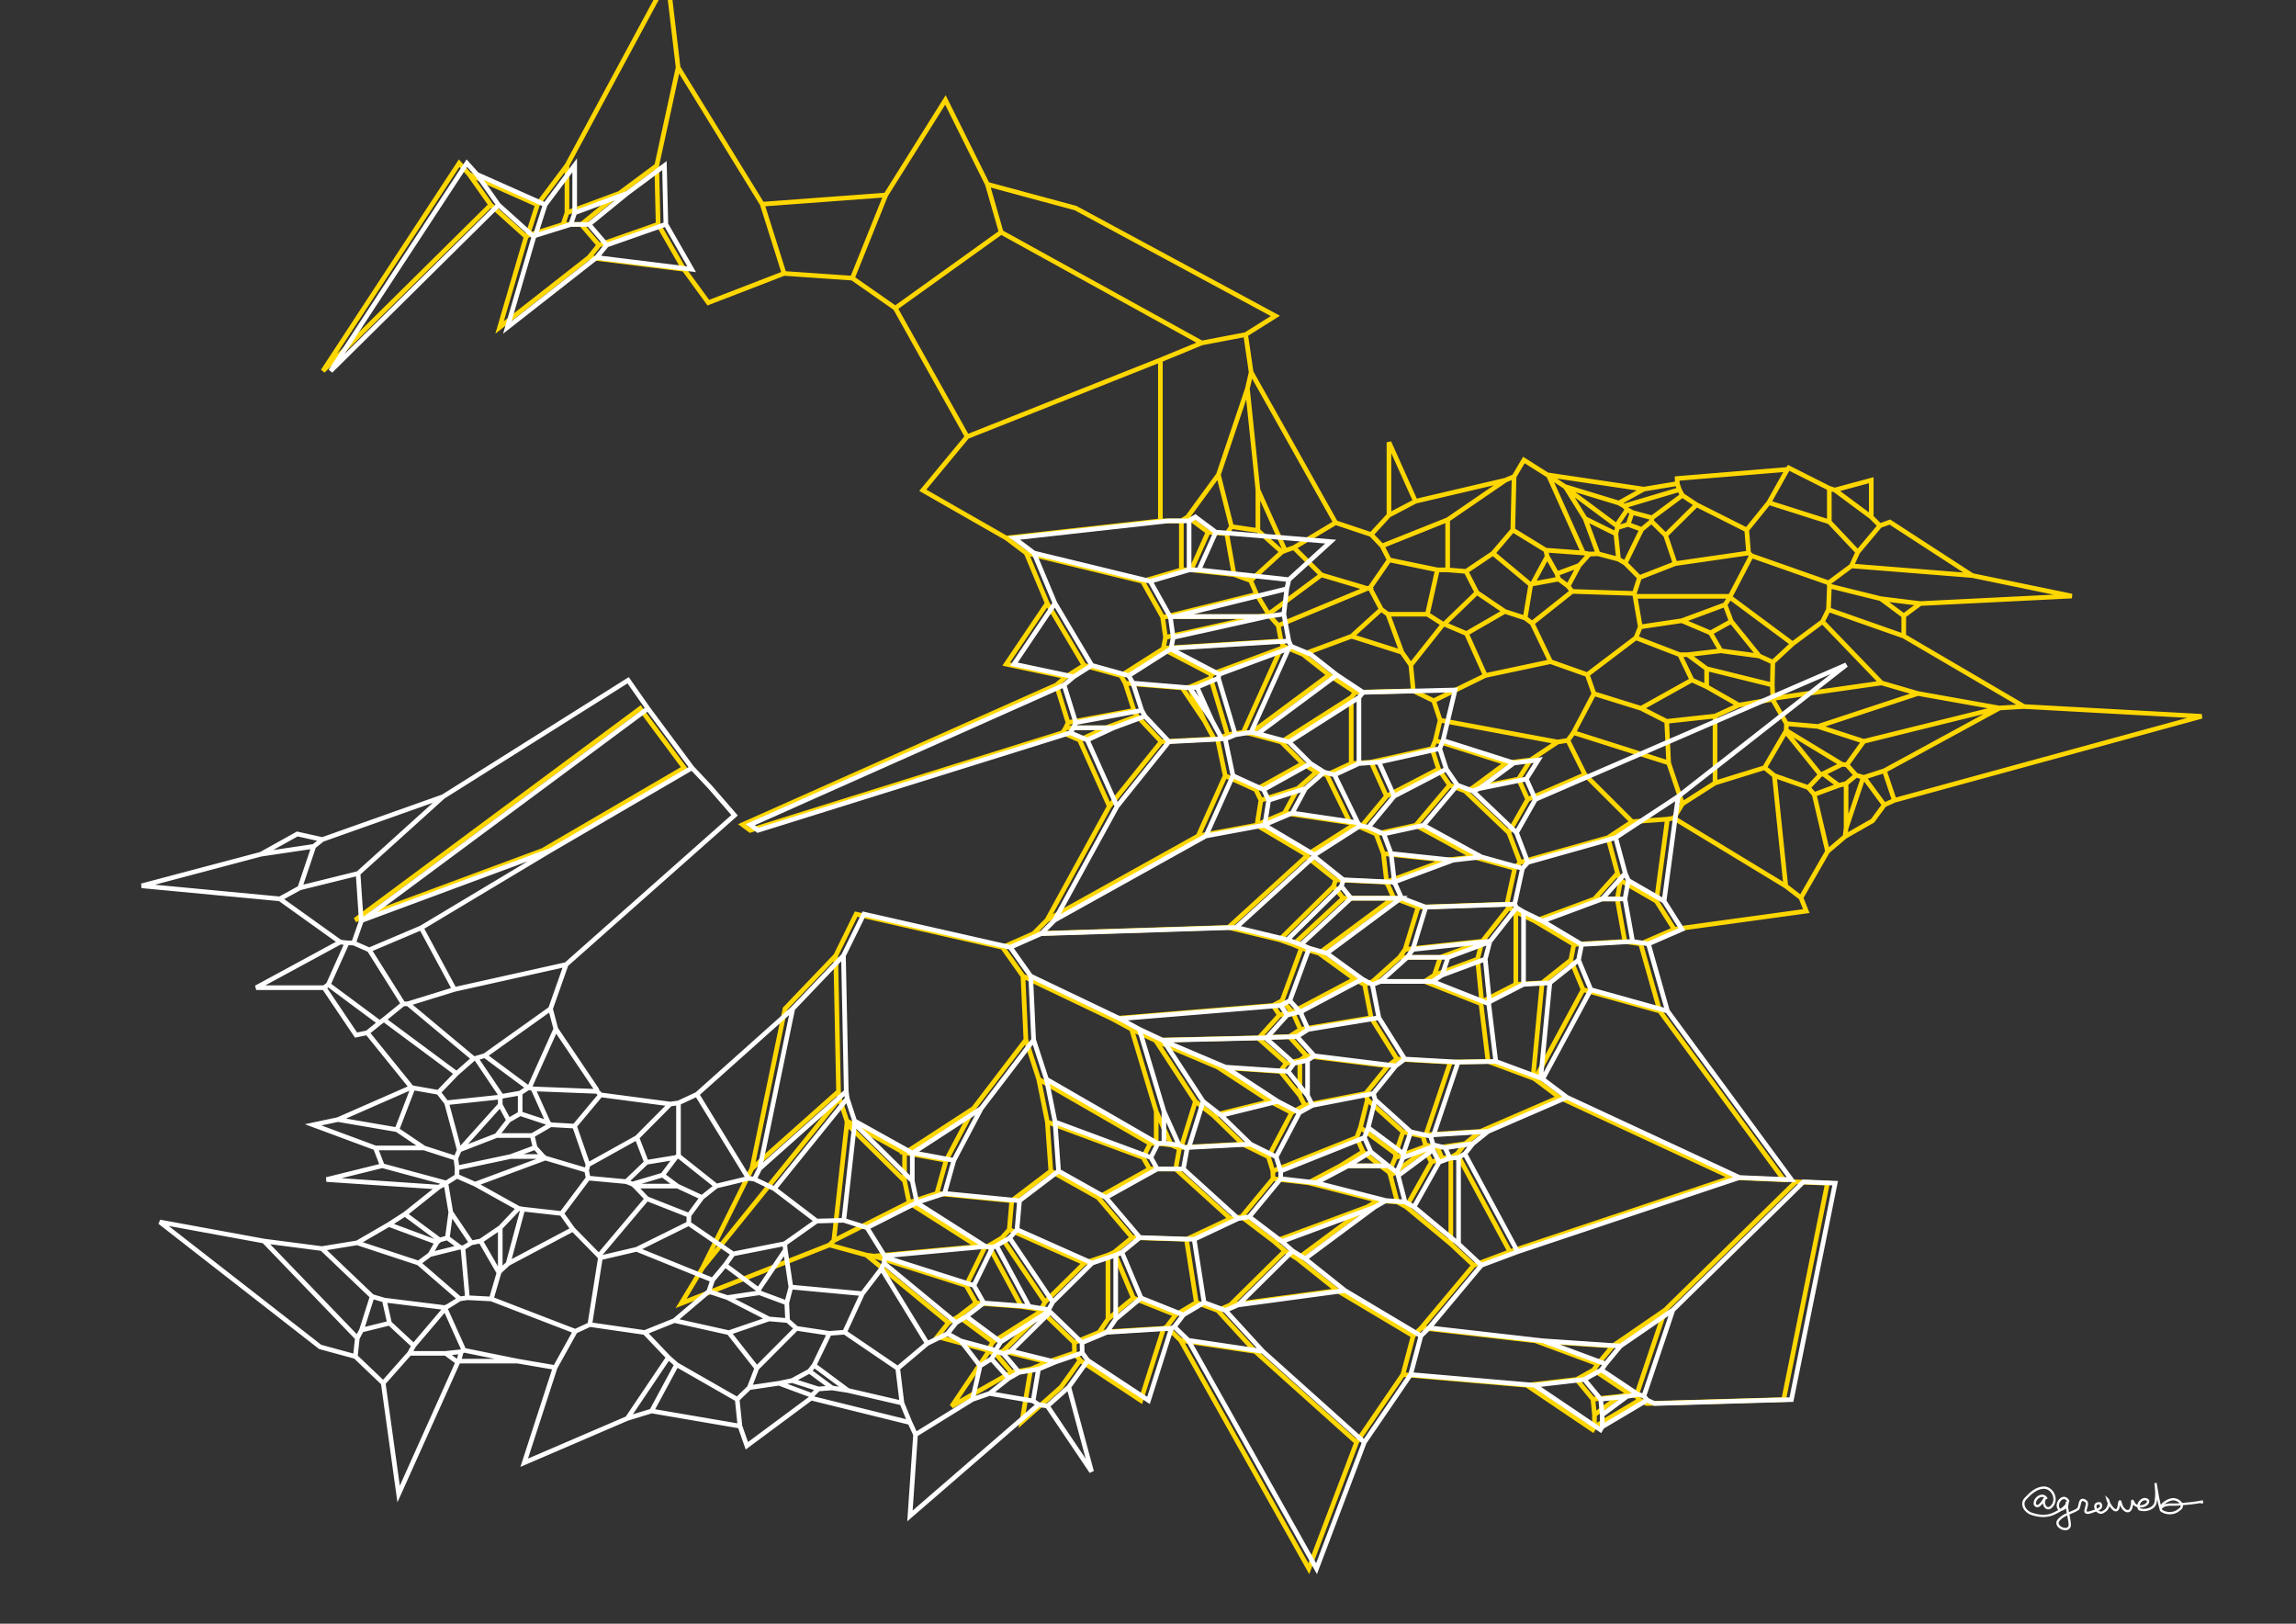 <svg height="210mm" style="background:black" viewBox="0 0 297 210" width="297mm" xmlns="http://www.w3.org/2000/svg" xmlns:inkscape="http://www.inkscape.org/namespaces/inkscape">
<rect x="0" y="0" width="297" height="210" fill="#333333" stroke="none"/>
<g inkscape:groupmode="layer" inkscape:label="gold">
<path d="M305.607,144.895 L299,149.389 L299,144.935 z M209.462,180.603 L206.252,182.984 L206.057,180.964 z M206.691,176.405 L198.627,173.414 L208.613,174.087 z M178.584,150.784 L173.376,150.784 L176.32,148.964 z M122.387,150.071 L117.101,149.091 L125.926,143.361 z M151.515,148.091 L149.561,147.849 L149.561,143.741 z M186.963,111.25 L179.372,114.066 L178.949,110.4 z M155.799,93.227 L152.927,88.965 L153.846,88.88 z M246.261,79.642 L243.278,77.429 L248.393,78.061 z M242.057,66.863 L237.355,63.375 L242.057,62.106 z M183.097,64.831 L179.669,66.626 L179.669,57.203 z M238.96,-32.33 L237.136,-10 L221.79,-10 z M-28.104,59.218 L-11,60.739 L-11,71.909 z M-11,198.481 L-11,220 L-35.29,220 z M-11,226.554 L-11,220 L-1.337,220 z M130.834,177.498 L123.114,181.877 L127.896,174.782 L128.804,175.088 z M169.301,202.88 L152.717,173.35 L162.363,174.781 L175.482,186.543 z M146.602,167.87 L143.322,170.607 L143.322,162.329 L144.116,161.967 z M172.976,166.909 L159.144,168.775 L166.208,161.787 L167.819,162.796 z M124.976,166.255 L113.043,162.46 L126.492,161.213 L127.39,161.329 z M135.184,168.394 L129.6,160.108 L130.556,159.028 L140.277,163.356 z M176.821,156.118 L167.819,162.796 L166.208,161.787 L164.818,160.57 z M117.011,152.73 L109.551,145.351 L109.551,144.973 L117.011,149.124 z M108.594,142.073 L90.897,163.957 L97.261,151.141 L108.469,141.162 z M147.869,149.704 L135.481,145.109 L134.363,139.577 L148.782,147.898 z M180.537,149.215 L175.982,145.835 L176.881,142.235 L181.49,146.387 z M108.469,141.162 L97.261,151.141 L101.549,130.458 L108.105,123.592 z M160.769,147.977 L152.785,148.4 L154.636,142.451 L156.953,144.26 z M168.141,141.695 L165.611,138.566 L166.396,137.518 L168.141,137.13 z M167.155,130.87 L165.506,131.278 L164.672,130.04 L165.849,129.416 z M191.125,124.045 L185.54,126.117 L186.315,123.817 L191.706,121.817 z M70.186,109.994 L45.943,118.987 L82.812,91.633 L88.513,99.31 z M173.756,116.169 L167.292,122.165 L165.526,121.54 L172.511,114.63 z M209.199,116.27 L206.252,116.27 L209.236,112.949 L209.631,113.871 z M166.162,105.149 L162.605,106.657 L163.106,103.496 L167.87,101.981 z M241.022,100.524 L238.802,107.113 L238.802,101.344 L240.109,100.266 z M245.047,103.51 L243.74,104.103 L241.119,100.537 L243.757,99.681 z M186.089,99.472 L179.347,102.974 L177.368,98.569 L185.231,96.819 z M196.434,100.757 L190.384,101.981 L194.832,98.681 L197.985,98.291 z M143.051,94.132 L139.646,95.711 L137.455,94.763 L137.852,94.132 z M241.089,95.881 L235.162,93.957 L248.094,89.693 L258.568,91.558 z M137.888,87.532 L130.158,85.894 L135.464,78.02 L140.228,86.052 z M181.341,84.357 L174.839,82.29 L178.679,78.807 L179.534,79.441 z M222.605,84.172 L221.266,81.854 L223.949,80.361 L227.573,84.842 z M223.949,80.361 L221.266,81.854 L217.554,80.28 L223.142,78.207 z M162.852,79.743 L150.763,82.434 L150.392,79.814 L150.917,79.743 z M194.654,79.079 L189.698,81.939 L186.817,80.718 L191.049,76.637 z M201.613,74.893 L198.22,75.522 L200.14,71.96 L201.397,74.198 z M204.285,73.127 L202.842,75.804 L201.613,74.893 L201.397,74.198 z M159.633,74.308 L154.081,73.706 L156.274,68.825 L158.683,69.024 z M209.364,72.324 L206.719,71.623 L205.046,67.072 L209.023,69.039 z M165.827,71.384 L162.716,68.614 L162.716,63.341 L166.251,71.209 z M88.471,34.824 L76.175,33.303 L77.476,31.695 L85.133,29.004 z M63.483,26.502 L41.77,47.982 L59.393,21.105 L60.696,22.555 z M75.189,29.028 L72.831,29.028 L73.339,27.519 L80.121,25.003 z M110.259,35.973 L101.424,35.364 L98.599,26.409 L114.581,25.224 z M209.462,180.603 L206.057,180.964 L203.939,178.41 L206.149,177.18 L210.881,180.34 z M130.834,177.498 L128.804,175.088 L129.759,174.733 L135.521,176.158 L133.332,177.076 z M135.521,176.158 L129.759,174.733 L134.86,169.687 L138.962,173.653 L138.992,174.97 z M127.795,174.642 L121.251,172.877 L122.684,171.069 L124.002,170.26 L128.445,173.557 z M132.131,168.969 L126.258,168.522 L124.976,166.255 L127.39,161.329 L127.895,161.111 z M132.131,168.969 L127.895,161.111 L129.6,160.108 L135.184,168.394 L134.642,169.378 z M190.625,163.643 L187.671,160.878 L187.671,149.7 L188.487,149.229 L195.312,161.888 z M187.671,160.878 L181.909,156.094 L185.159,150.308 L186.548,149.792 L187.671,149.7 z M117.576,155.543 L107.855,160.453 L109.551,145.351 L117.011,152.73 L117.605,155.523 z M148.702,151.187 L142.054,154.886 L135.931,151.454 L135.481,145.109 L147.869,149.704 z M185.159,150.308 L181.909,156.094 L180.747,155.452 L179.86,152.052 L184.355,148.717 z M184.355,148.717 L179.86,152.052 L179.695,151.609 L180.488,149.726 L184.3,148.312 z M187.671,149.7 L186.548,149.792 L185.942,148.445 L189.521,147.914 L188.487,149.229 z M164.082,149.615 L160.769,147.977 L156.953,144.26 L164.291,142.445 L167.089,143.899 z M164.291,142.445 L156.953,144.26 L154.636,142.451 L149.522,134.625 L157.533,138.021 z M177.362,131.632 L168.216,133.14 L167.202,130.884 L175.23,126.629 L176.524,127.349 z M204.784,127.999 L198.552,139.559 L198.297,139.431 L199.483,127.114 L203.193,124.164 z M191.575,129.816 L184.298,126.936 L185.54,126.117 L191.125,124.045 L191.676,129.57 z M185.54,126.117 L184.298,126.936 L177.564,126.936 L181.037,123.817 L186.315,123.817 z M186.315,123.817 L181.037,123.817 L181.759,122.79 L191.752,121.731 L191.706,121.817 z M191.752,121.731 L181.759,122.79 L183.433,117.328 L194.928,116.94 L195.168,117.387 z M180.212,116.169 L170.621,123.285 L168.345,122.626 L167.292,122.165 L173.756,116.169 z M210.187,121.766 L203.592,122.142 L198.544,119.129 L206.252,116.27 L209.199,116.27 z M172.511,114.63 L165.526,121.54 L158.903,119.948 L168.99,110.763 L172.774,113.787 z M186.963,111.25 L178.949,110.4 L177.996,107.857 L183.142,106.734 L190.635,110.831 z M174.639,106.407 L166.162,105.149 L167.87,101.981 L170.287,99.862 L171.625,100.215 z M197.616,103.388 L195.17,107.697 L189.516,102.303 L190.384,101.981 L196.434,100.757 z M167.87,101.981 L163.106,103.496 L162.449,102.13 L168.527,98.748 L170.287,99.862 z M245.047,103.51 L243.757,99.681 L258.678,91.563 L261.815,91.38 L284.803,92.643 z M237.852,101.579 L234.679,102.756 L233.914,101.858 L235.484,100.193 L235.818,100.069 z M235.484,100.193 L233.914,101.858 L229.521,100.314 L228.262,99.286 L230.98,94.623 z M235.484,100.193 L230.98,94.623 L231.046,94.465 L238.276,98.854 L235.818,100.069 z M194.832,98.681 L185.664,95.766 L186.29,93.147 L201.488,95.966 L197.985,98.291 z M215.849,98.665 L203.539,94.75 L206.185,89.715 L212.281,91.608 L215.599,93.296 z M221.849,101.268 L217.634,103.962 L215.849,98.665 L215.599,93.296 L221.849,92.614 z M143.498,104.285 L139.646,95.711 L143.051,94.132 L147.11,92.627 L150.211,95.924 z M143.051,94.132 L137.852,94.132 L138.156,93.456 L146.687,91.873 L147.11,92.627 z M174.787,90.208 L165.738,95.963 L161.708,94.881 L171.931,87.296 L175.326,89.542 z M160.834,94.699 L158.797,95.033 L156.604,87.711 L156.696,87.209 L165.7,83.869 z M220.764,88.815 L218.861,87.946 L217.286,84.674 L218.322,84.674 L220.764,86.485 z M186.682,80.739 L182.501,86.013 L181.341,84.357 L179.534,79.441 L184.642,79.441 z M246.261,82.269 L236.521,78.846 L236.645,75.789 L243.278,77.429 L246.261,79.642 z M162.852,79.743 L150.917,79.743 L162.545,76.867 L164.098,79.422 L164.157,79.549 z M176.861,76.112 L165.345,80.897 L164.157,79.549 L164.098,79.422 L170.931,74.353 z M255.115,74.435 L239.493,73.193 L240.316,71.4 L243.174,67.988 L244.466,67.522 z M156.274,68.825 L154.081,73.706 L152.816,73.706 L152.816,67.366 L153.622,66.858 z M187.264,73.706 L185.931,73.706 L179.706,72.417 L178.777,70.61 L187.264,67.219 z M226.191,71.521 L216.693,72.896 L215.457,69.228 L219.455,65.274 L225.947,68.537 z M209.023,69.039 L205.046,67.072 L202.609,63.154 L209.1,67.97 L209.22,68.236 z M158.683,69.024 L156.274,68.825 L153.622,66.858 L157.606,61.401 L159.301,68.107 z M219.455,65.274 L215.457,69.228 L213.631,67.421 L213.702,66.97 L217.624,64.061 z M212.365,68.477 L210.607,67.825 L211.129,66.276 L213.702,66.97 L213.631,67.421 z M210.607,67.825 L209.22,68.236 L209.1,67.97 L210.495,65.9 L211.129,66.276 z M162.716,68.614 L159.301,68.107 L157.606,61.401 L161.36,50.26 L162.716,63.341 z M236.632,67.496 L228.803,65.006 L231.213,60.713 L231.377,60.509 L236.632,63.16 z M150.103,67.366 L130.167,69.585 L119.369,63.409 L125.108,56.476 L150.103,46.559 z M217.231,63.323 L210.085,65.444 L209.407,65.057 L212.633,63.262 L216.97,62.547 z M212.633,63.262 L209.407,65.057 L202.418,62.922 L200.335,61.542 L200.15,61.409 z M150.103,46.559 L125.108,56.476 L115.814,39.855 L129.506,30.035 L155.446,44.357 z M85.133,29.004 L77.476,31.695 L75.189,29.028 L80.121,25.003 L84.951,21.419 z M72.831,29.028 L68.242,30.462 L69.519,26.482 L73.339,21.381 L73.339,27.519 z M68.06,30.625 L63.483,26.502 L60.696,22.555 L69.519,26.482 L68.242,30.462 z M212.072,181.08 L206.252,184.534 L206.252,182.984 L209.462,180.603 L210.881,180.34 L211.646,180.56 z M206.027,184.918 L197.487,179.158 L203.939,178.41 L206.057,180.964 L206.252,182.984 L206.252,184.534 z M137.254,179.391 L132.181,183.908 L133.332,177.076 L135.521,176.158 L138.992,174.97 L139.714,175.943 z M210.881,180.34 L206.149,177.18 L206.691,176.405 L208.613,174.087 L215.398,169.427 L211.646,180.56 z M147.567,181.121 L139.714,175.943 L138.992,174.97 L138.962,173.653 L142.172,172.314 L150.524,171.797 z M162.363,174.781 L152.717,173.35 L150.907,171.604 L152.079,170.058 L154.753,168.458 L157.519,169.484 z M128.445,173.557 L124.002,170.26 L126.258,168.522 L132.131,168.969 L134.642,169.378 L134.743,169.551 z M150.524,171.797 L142.172,172.314 L143.322,170.607 L146.602,167.87 L152.079,170.058 L150.907,171.604 z M122.684,171.069 L112.076,162.324 L113.043,162.46 L124.976,166.255 L126.258,168.522 L124.002,170.26 z M152.079,170.058 L146.602,167.87 L144.116,161.967 L146.449,160.058 L153.472,160.288 L154.753,168.458 z M126.492,161.213 L113.043,162.46 L112.076,162.324 L107.299,161.015 L107.855,160.453 L117.576,155.543 z M176.821,156.118 L164.818,160.57 L160.604,157.371 L164.672,152.447 L169.252,152.97 L178.284,155.274 z M153.472,160.288 L146.449,160.058 L142.054,154.886 L148.702,151.187 L152.076,151.187 L159.159,157.61 z M195.312,161.888 L188.487,149.229 L189.521,147.914 L191.491,146.33 L201.688,141.917 L224.021,152.294 z M121.186,154.348 L117.605,155.523 L117.011,152.73 L117.011,149.124 L117.101,149.091 L122.387,150.071 z M176.32,148.964 L173.376,150.784 L169.252,152.97 L164.672,152.447 L164.652,151.458 L175.494,147.127 z M186.548,149.792 L185.159,150.308 L184.355,148.717 L184.3,148.312 L184.385,148.06 L185.942,148.445 z M184.3,148.312 L180.488,149.726 L180.537,149.215 L181.49,146.387 L184.064,146.949 L184.385,148.06 z M189.521,147.914 L185.942,148.445 L184.385,148.06 L184.064,146.949 L184.448,146.766 L191.491,146.33 z M167.089,143.899 L164.291,142.445 L157.533,138.021 L165.611,138.566 L168.141,141.695 L168.78,142.958 z M176.658,141.427 L168.78,142.958 L168.141,141.695 L168.141,137.13 L169.006,136.552 L179.546,137.856 z M165.611,138.566 L157.533,138.021 L149.522,134.625 L149.415,134.537 L162.702,134.229 L166.396,137.518 z M168.141,137.13 L166.396,137.518 L162.702,134.229 L162.886,134.193 L166.774,134.068 L169.006,136.552 z M179.546,137.856 L169.006,136.552 L166.774,134.068 L168.216,133.14 L177.362,131.632 L180.713,136.973 z M166.774,134.068 L162.886,134.193 L165.506,131.278 L167.155,130.87 L167.202,130.884 L168.216,133.14 z M224.021,152.294 L201.688,141.917 L198.552,139.559 L204.784,127.999 L214.696,130.757 L230.738,152.579 z M175.23,126.629 L167.202,130.884 L167.155,130.87 L165.849,129.416 L168.345,122.626 L170.621,123.285 z M198.297,139.431 L192.489,137.277 L191.575,129.816 L191.676,129.57 L196.08,127.308 L199.483,127.114 z M214.696,130.757 L204.784,127.999 L203.193,124.164 L203.592,122.142 L210.187,121.766 L212.232,122.075 z M199.483,127.114 L196.08,127.308 L196.08,117.934 L198.544,119.129 L203.592,122.142 L203.193,124.164 z M212.232,122.075 L210.187,121.766 L209.199,116.27 L209.631,113.871 L214.258,116.541 L216.57,120.186 z M180.212,116.169 L173.756,116.169 L172.511,114.63 L172.774,113.787 L179.369,114.093 L180.285,116.13 z M214.258,116.541 L209.631,113.871 L209.236,112.949 L207.992,108.337 L211.124,106.277 L215.686,105.947 z M169.047,110.569 L162.555,106.715 L162.605,106.657 L166.162,105.149 L174.639,106.407 L174.953,106.792 z M207.992,108.337 L196.632,111.534 L195.17,107.697 L197.616,103.388 L205.018,100.184 L211.124,106.277 z M231.002,114.6 L216.525,105.812 L217.634,103.962 L221.849,101.268 L228.262,99.286 L229.521,100.314 z M232.965,116.108 L231.002,114.6 L229.521,100.314 L233.914,101.858 L234.679,102.756 L236.404,110.117 z M183.142,106.734 L177.996,107.857 L176.017,106.989 L179.347,102.974 L186.089,99.472 L187.516,101.541 z M162.555,106.715 L154.986,108.119 L158.489,100.322 L162.449,102.13 L163.106,103.496 L162.605,106.657 z M242.232,106.154 L238.67,108.187 L238.802,107.113 L241.022,100.524 L241.119,100.537 L243.74,104.103 z M238.67,108.187 L236.404,110.117 L234.679,102.756 L237.852,101.579 L238.802,101.344 L238.802,107.113 z M205.018,100.184 L197.616,103.388 L196.434,100.757 L197.985,98.291 L201.488,95.966 L202.812,95.757 z M237.852,101.579 L235.818,100.069 L238.276,98.854 L238.902,98.923 L240.109,100.266 L238.802,101.344 z M238.276,98.854 L231.046,94.465 L231.092,93.595 L235.162,93.957 L241.089,95.881 L238.902,98.923 z M174.787,98.749 L171.625,100.215 L170.287,99.862 L168.527,98.748 L165.738,95.963 L174.787,90.208 z M137.455,94.763 L97.039,107.389 L96.057,106.66 L136.643,88.593 L138.156,93.456 L137.852,94.132 z M248.094,89.693 L235.162,93.957 L231.092,93.595 L229.283,90.444 L229.336,90.336 L243.388,88.331 z M171.931,87.296 L161.708,94.881 L160.834,94.699 L165.7,83.869 L166.007,83.578 L168.535,84.628 z M221.849,92.614 L215.599,93.296 L212.281,91.608 L218.861,87.946 L220.764,88.815 L224.939,91.198 z M155.799,93.227 L153.846,88.88 L156.604,87.711 L158.797,95.033 L157.49,95.579 L157.065,95.574 z M218.861,87.946 L212.281,91.608 L206.185,89.715 L205.325,87.258 L211.61,82.49 L217.286,84.674 z M224.939,91.198 L220.764,88.815 L220.764,86.485 L229.258,88.586 L229.336,90.336 L229.283,90.444 z M243.388,88.331 L229.336,90.336 L229.258,88.586 L229.325,85.639 L231.885,83.265 L235.75,80.397 z M229.258,88.586 L220.764,86.485 L218.322,84.674 L222.605,84.172 L227.573,84.842 L229.325,85.639 z M165.7,83.869 L156.696,87.209 L150.436,83.93 L150.485,83.845 L165.714,82.904 L166.007,83.578 z M165.714,82.904 L150.485,83.845 L150.763,82.434 L162.852,79.743 L164.157,79.549 L165.345,80.897 z M192.135,87.364 L189.698,81.939 L194.654,79.079 L197.286,79.933 L198.189,80.604 L200.572,85.576 z M227.573,84.842 L223.949,80.361 L223.142,78.207 L223.768,77.243 L231.885,83.265 L229.325,85.639 z M184.642,79.441 L179.534,79.441 L178.679,78.807 L177.209,76.038 L179.706,72.417 L185.931,73.706 z M223.142,78.207 L217.554,80.28 L212.182,81.077 L211.504,77.127 L223.813,77.127 L223.768,77.243 z M197.286,79.933 L194.654,79.079 L191.049,76.637 L189.639,73.901 L193.128,71.556 L198.01,75.631 z M200.14,71.96 L198.22,75.522 L198.01,75.631 L193.128,71.556 L195.69,68.545 L199.949,71.155 z M204.285,73.127 L201.397,74.198 L200.14,71.96 L199.949,71.155 L204.816,71.516 L205.607,71.656 z M152.816,73.706 L147.789,75.18 L132.747,71.524 L130.167,69.585 L150.103,67.366 L152.816,67.366 z M161.774,75.084 L159.633,74.308 L158.683,69.024 L159.301,68.107 L162.716,68.614 L165.827,71.384 z M216.693,72.896 L212.078,74.698 L210.23,72.834 L212.365,68.477 L213.631,67.421 L215.457,69.228 z M212.365,68.477 L210.23,72.834 L209.364,72.324 L209.023,69.039 L209.22,68.236 L210.607,67.825 z M166.251,71.209 L162.716,63.341 L161.36,50.26 L161.844,48.144 L172.769,67.597 L167.368,70.828 z M210.495,65.9 L209.1,67.97 L202.609,63.154 L202.418,62.922 L209.407,65.057 L210.085,65.444 z M187.264,67.219 L178.777,70.61 L177.369,69.136 L179.669,66.626 L183.097,64.831 L194.731,62.106 z M240.316,71.4 L236.632,67.496 L236.632,63.16 L237.355,63.375 L242.057,66.863 L243.174,67.988 z M213.702,66.97 L211.129,66.276 L210.495,65.9 L210.085,65.444 L217.231,63.323 L217.624,64.061 z M129.506,30.035 L115.814,39.855 L110.259,35.973 L114.581,25.224 L122.297,12.926 L127.724,23.832 z M155.446,44.357 L129.506,30.035 L127.724,23.832 L139.118,26.906 L164.976,40.859 L161.13,43.275 z M80.121,25.003 L73.339,27.519 L73.339,21.381 L86.359,-2.769 L87.718,8.726 L84.951,21.419 z M230.73,181.016 L213.025,181.522 L212.072,181.08 L211.646,180.56 L215.398,169.427 L232.287,152.854 L236.389,153.026 z M129.759,174.733 L128.804,175.088 L127.896,174.782 L127.795,174.642 L128.445,173.557 L134.743,169.551 L134.86,169.687 z M175.482,186.543 L162.363,174.781 L157.519,169.484 L159.144,168.775 L172.976,166.909 L182.804,172.771 L181.473,177.776 z M178.284,155.274 L169.252,152.97 L173.376,150.784 L178.584,150.784 L179.695,151.609 L179.86,152.052 L180.747,155.452 z M107.299,161.015 L88.103,168.581 L90.897,163.957 L108.594,142.073 L109.551,144.973 L109.551,145.351 L107.855,160.453 z M152.076,151.187 L148.702,151.187 L147.869,149.704 L148.782,147.898 L149.561,147.849 L151.515,148.091 L152.563,148.535 z M179.695,151.609 L178.584,150.784 L176.32,148.964 L175.494,147.127 L175.982,145.835 L180.537,149.215 L180.488,149.726 z M191.491,146.33 L184.448,146.766 L187.615,137.367 L192.489,137.277 L198.297,139.431 L198.552,139.559 L201.688,141.917 z M165.506,131.278 L162.886,134.193 L162.702,134.229 L149.415,134.537 L146.378,133.113 L143.871,131.755 L164.672,130.04 z M196.08,127.308 L191.676,129.57 L191.125,124.045 L191.706,121.817 L191.752,121.731 L195.168,117.387 L196.08,117.934 z M216.57,120.186 L214.258,116.541 L215.686,105.947 L216.525,105.812 L231.002,114.6 L232.965,116.108 L233.652,117.838 z M168.99,110.763 L158.903,119.948 L133.684,120.753 L135.429,119.002 L154.986,108.119 L162.555,106.715 L169.047,110.569 z M190.635,110.831 L183.142,106.734 L187.516,101.541 L189.516,102.303 L195.17,107.697 L196.632,111.534 L195.943,112.307 z M179.347,102.974 L176.017,106.989 L174.953,106.792 L174.639,106.407 L171.625,100.215 L174.787,98.749 L177.368,98.569 z M154.986,108.119 L135.429,119.002 L143.498,104.285 L150.211,95.924 L157.065,95.574 L157.49,95.579 L158.489,100.322 z M194.832,98.681 L190.384,101.981 L189.516,102.303 L187.516,101.541 L186.089,99.472 L185.231,96.819 L185.664,95.766 z M146.687,91.873 L138.156,93.456 L136.643,88.593 L137.888,87.532 L140.228,86.052 L145.008,87.382 L145.549,88.357 z M157.065,95.574 L150.211,95.924 L147.11,92.627 L146.687,91.873 L145.549,88.357 L152.927,88.965 L155.799,93.227 z M153.846,88.88 L152.927,88.965 L145.549,88.357 L145.008,87.382 L150.436,83.93 L156.696,87.209 L156.604,87.711 z M182.822,89.35 L175.326,89.542 L171.931,87.296 L168.535,84.628 L174.839,82.29 L181.341,84.357 L182.501,86.013 z M192.135,87.364 L185.455,90.631 L182.822,89.35 L182.501,86.013 L186.682,80.739 L186.817,80.718 L189.698,81.939 z M222.605,84.172 L218.322,84.674 L217.286,84.674 L211.61,82.49 L212.182,81.077 L217.554,80.28 L221.266,81.854 z M186.682,80.739 L184.642,79.441 L185.931,73.706 L187.264,73.706 L189.639,73.901 L191.049,76.637 L186.817,80.718 z M223.813,77.127 L211.504,77.127 L211.412,76.751 L212.078,74.698 L216.693,72.896 L226.191,71.521 L226.556,71.87 z M248.393,78.061 L243.278,77.429 L236.645,75.789 L236.545,75.38 L239.493,73.193 L255.115,74.435 L268.005,77.091 z M203.363,76.491 L198.189,80.604 L197.286,79.933 L198.01,75.631 L198.22,75.522 L201.613,74.893 L202.842,75.804 z M170.931,74.353 L164.098,79.422 L162.545,76.867 L161.774,75.084 L165.827,71.384 L166.251,71.209 L167.368,70.828 z M204.816,71.516 L199.949,71.155 L195.69,68.545 L195.854,61.637 L197.124,59.495 L200.15,61.409 L200.335,61.542 z M189.639,73.901 L187.264,73.706 L187.264,67.219 L194.731,62.106 L195.854,61.637 L195.69,68.545 L193.128,71.556 z M204.816,71.516 L200.335,61.542 L202.418,62.922 L202.609,63.154 L205.046,67.072 L206.719,71.623 L205.607,71.656 z M76.175,33.303 L64.625,42.349 L68.06,30.625 L68.242,30.462 L72.831,29.028 L75.189,29.028 L77.476,31.695 z M101.424,35.364 L91.625,39.144 L88.471,34.824 L85.133,29.004 L84.951,21.419 L87.718,8.726 L98.599,26.409 z M203.939,178.41 L197.487,179.158 L181.473,177.776 L182.804,172.771 L183.864,171.729 L198.627,173.414 L206.691,176.405 L206.149,177.18 z M166.208,161.787 L159.144,168.775 L157.519,169.484 L154.753,168.458 L153.472,160.288 L159.159,157.61 L160.604,157.371 L164.818,160.57 z M140.277,163.356 L130.556,159.028 L130.878,155.295 L135.931,151.454 L142.054,154.886 L146.449,160.058 L144.116,161.967 L143.322,162.329 z M130.878,155.295 L121.186,154.348 L122.387,150.071 L125.926,143.361 L132.706,134.484 L134.363,139.577 L135.481,145.109 L135.931,151.454 z M175.494,147.127 L164.652,151.458 L164.082,149.615 L167.089,143.899 L168.78,142.958 L176.658,141.427 L176.881,142.235 L175.982,145.835 z M149.561,147.849 L148.782,147.898 L134.363,139.577 L132.706,134.484 L132.326,126.241 L143.871,131.755 L146.378,133.113 L149.561,143.741 z M152.563,148.535 L151.515,148.091 L149.561,143.741 L146.378,133.113 L149.415,134.537 L149.522,134.625 L154.636,142.451 L152.785,148.4 z M184.064,146.949 L181.49,146.387 L176.881,142.235 L176.658,141.427 L179.546,137.856 L180.713,136.973 L187.615,137.367 L184.448,146.766 z M187.615,137.367 L180.713,136.973 L177.362,131.632 L176.524,127.349 L177.564,126.936 L184.298,126.936 L191.575,129.816 L192.489,137.277 z M194.928,116.94 L183.433,117.328 L180.285,116.13 L179.369,114.093 L179.372,114.066 L186.963,111.25 L190.635,110.831 L195.943,112.307 z M168.527,98.748 L162.449,102.13 L158.489,100.322 L157.49,95.579 L158.797,95.033 L160.834,94.699 L161.708,94.881 L165.738,95.963 z M243.757,99.681 L241.119,100.537 L241.022,100.524 L240.109,100.266 L238.902,98.923 L241.089,95.881 L258.568,91.558 L258.678,91.563 z M211.124,106.277 L205.018,100.184 L202.812,95.757 L203.539,94.75 L215.849,98.665 L217.634,103.962 L216.525,105.812 L215.686,105.947 z M228.262,99.286 L221.849,101.268 L221.849,92.614 L224.939,91.198 L229.283,90.444 L231.092,93.595 L231.046,94.465 L230.98,94.623 z M243.388,88.331 L235.75,80.397 L236.521,78.846 L246.261,82.269 L261.815,91.38 L258.678,91.563 L258.568,91.558 L248.094,89.693 z M174.839,82.29 L168.535,84.628 L166.007,83.578 L165.714,82.904 L165.345,80.897 L176.861,76.112 L177.209,76.038 L178.679,78.807 z M231.885,83.265 L223.768,77.243 L223.813,77.127 L226.556,71.87 L236.545,75.38 L236.645,75.789 L236.521,78.846 L235.75,80.397 z M205.325,87.258 L200.572,85.576 L198.189,80.604 L203.363,76.491 L211.412,76.751 L211.504,77.127 L212.182,81.077 L211.61,82.49 z M162.545,76.867 L150.917,79.743 L150.392,79.814 L147.789,75.18 L152.816,73.706 L154.081,73.706 L159.633,74.308 L161.774,75.084 z M176.861,76.112 L170.931,74.353 L167.368,70.828 L172.769,67.597 L177.369,69.136 L178.777,70.61 L179.706,72.417 L177.209,76.038 z M236.545,75.38 L226.556,71.87 L226.191,71.521 L225.947,68.537 L228.803,65.006 L236.632,67.496 L240.316,71.4 L239.493,73.193 z M225.947,68.537 L219.455,65.274 L217.624,64.061 L217.231,63.323 L216.97,62.547 L216.949,61.889 L231.213,60.713 L228.803,65.006 z M143.322,170.607 L142.172,172.314 L138.962,173.653 L134.86,169.687 L134.743,169.551 L134.642,169.378 L135.184,168.394 L140.277,163.356 L143.322,162.329 z M126.492,161.213 L117.576,155.543 L117.605,155.523 L121.186,154.348 L130.878,155.295 L130.556,159.028 L129.6,160.108 L127.895,161.111 L127.39,161.329 z M159.159,157.61 L152.076,151.187 L152.563,148.535 L152.785,148.4 L160.769,147.977 L164.082,149.615 L164.652,151.458 L164.672,152.447 L160.604,157.371 z M181.037,123.817 L177.564,126.936 L176.524,127.349 L175.23,126.629 L170.621,123.285 L180.212,116.169 L180.285,116.13 L183.433,117.328 L181.759,122.79 z M209.236,112.949 L206.252,116.27 L198.544,119.129 L196.08,117.934 L195.168,117.387 L194.928,116.94 L195.943,112.307 L196.632,111.534 L207.992,108.337 z M179.369,114.093 L172.774,113.787 L168.99,110.763 L169.047,110.569 L174.953,106.792 L176.017,106.989 L177.996,107.857 L178.949,110.4 L179.372,114.066 z M177.368,98.569 L174.787,98.749 L174.787,90.208 L175.326,89.542 L182.822,89.35 L185.455,90.631 L186.29,93.147 L185.664,95.766 L185.231,96.819 z M201.488,95.966 L186.29,93.147 L185.455,90.631 L192.135,87.364 L200.572,85.576 L205.325,87.258 L206.185,89.715 L203.539,94.75 L202.812,95.757 z M150.436,83.93 L145.008,87.382 L140.228,86.052 L135.464,78.02 L132.747,71.524 L147.789,75.18 L150.392,79.814 L150.763,82.434 L150.485,83.845 z M211.412,76.751 L203.363,76.491 L202.842,75.804 L204.285,73.127 L205.607,71.656 L206.719,71.623 L209.364,72.324 L210.23,72.834 L212.078,74.698 z M152.816,67.366 L150.103,67.366 L150.103,46.559 L155.446,44.357 L161.13,43.275 L161.844,48.144 L161.36,50.26 L157.606,61.401 L153.622,66.858 z M182.804,172.771 L172.976,166.909 L167.819,162.796 L176.821,156.118 L178.284,155.274 L180.747,155.452 L181.909,156.094 L187.671,160.878 L190.625,163.643 L183.864,171.729 z M164.672,130.04 L143.871,131.755 L132.326,126.241 L129.689,122.521 L133.684,120.753 L158.903,119.948 L165.526,121.54 L167.292,122.165 L168.345,122.626 L165.849,129.416 z M125.926,143.361 L117.101,149.091 L117.011,149.124 L109.551,144.973 L108.594,142.073 L108.469,141.162 L108.105,123.592 L110.744,118.226 L129.689,122.521 L132.326,126.241 L132.706,134.484 z" fill="none" stroke="gold" stroke-width="0.6"/>
</g>
<g inkscape:groupmode="layer" inkscape:label="white">
<path d="M141.202,190.33 L135.489,181.852 L138.254,179.391 z M167.634,236.087 L158.341,220 L168.662,220 z M210.462,180.603 L207.252,182.984 L207.057,180.964 z M111.082,242.976 L105.143,220 L114.326,220 z M207.691,176.405 L199.627,173.414 L209.613,174.087 z M179.584,150.784 L174.376,150.784 L177.32,148.964 z M70.271,149.577 L66.066,149.577 L69.22,148.407 z M123.387,150.071 L118.101,149.091 L126.926,143.361 z M152.515,148.091 L150.561,147.849 L150.561,143.741 z M187.963,111.25 L180.372,114.066 L179.949,110.4 z M-14.652,149.033 L-10,148.266 L-10,150.137 z M156.799,93.227 L153.927,88.965 L154.846,88.88 z M-27.104,59.218 L-10,60.739 L-10,71.909 z M93.849,-14.807 L92.801,-10 L91.258,-10 z M276.652,-10 L300,-27.882 L300,-10 z M95.716,184.446 L84.29,182.49 L87.522,176.494 L95.362,180.981 z M84.29,182.49 L81.146,183.45 L86.465,175.557 L87.522,176.494 z M105.015,180.478 L100.767,178.902 L102.452,178.555 L105.863,179.639 z M105.863,179.639 L102.452,178.555 L104.705,177.339 L107.629,179.508 z M107.629,179.508 L104.705,177.339 L105.305,176.576 L109.701,179.838 z M66.97,176.041 L59.339,176.041 L59.668,174.822 L60.008,174.632 z M59.217,176.192 L57.657,175.035 L59.668,174.822 L59.339,176.041 z M170.301,202.88 L153.717,173.35 L163.363,174.781 L176.482,186.543 z M50.384,171.132 L46.764,172.027 L48.142,167.683 L49.714,168.149 z M147.602,167.87 L144.322,170.607 L144.322,162.329 L145.116,161.967 z M173.976,166.909 L160.144,168.775 L167.208,161.787 L168.819,162.796 z M136.184,168.394 L130.6,160.108 L131.556,159.028 L141.277,163.356 z M74.105,158.987 L65.723,163.43 L67.623,156.381 L72.65,156.944 z M64.543,164.616 L62.168,160.505 L64.71,158.776 L64.71,164.369 z M56.533,160.681 L50.297,158.368 L52.378,157.03 L56.881,160.371 z M127.492,161.213 L114.423,162.425 L112.158,158.785 L118.576,155.543 z M177.821,156.118 L168.819,162.796 L167.208,161.787 L165.818,160.57 z M87.631,153.401 L82.126,153.401 L81.811,153.136 L85.713,151.977 z M118.011,152.73 L110.551,145.351 L110.551,144.973 L118.011,149.124 z M148.869,149.704 L136.481,145.109 L135.363,139.577 L149.782,147.898 z M181.537,149.215 L176.982,145.835 L177.881,142.235 L182.49,146.387 z M109.469,141.162 L98.261,151.141 L102.549,130.458 L109.105,123.592 z M161.769,147.977 L153.785,148.4 L155.636,142.451 L157.953,144.26 z M51.342,146.104 L43.717,144.798 L53.218,140.633 L53.424,140.698 z M65.793,144.894 L64.247,146.86 L59.481,148.705 L64.71,142.885 z M169.141,141.695 L166.611,138.566 L167.396,137.518 L169.141,137.13 z M168.155,130.87 L166.506,131.278 L165.672,130.04 L166.849,129.416 z M192.125,124.045 L186.54,126.117 L187.315,123.817 L192.706,121.817 z M-15.138,149.008 L-10,146.745 L-10,148.266 L-14.652,149.033 z M71.186,109.994 L46.943,118.987 L83.812,91.633 L89.513,99.31 z M174.756,116.169 L168.292,122.165 L166.526,121.54 L173.511,114.63 z M210.199,116.27 L207.252,116.27 L210.236,112.949 L210.631,113.871 z M40.59,109.465 L33.751,110.479 L38.457,107.861 L41.695,108.581 z M167.162,105.149 L163.605,106.657 L164.106,103.496 L168.87,101.981 z M187.089,99.472 L180.347,102.974 L178.368,98.569 L186.231,96.819 z M197.434,100.757 L191.384,101.981 L195.832,98.681 L198.985,98.291 z M144.051,94.132 L140.646,95.711 L138.455,94.763 L138.852,94.132 z M138.888,87.532 L131.158,85.894 L136.464,78.02 L141.228,86.052 z M163.852,79.743 L151.763,82.434 L151.392,79.814 L151.917,79.743 z M163.852,79.743 L151.917,79.743 L166.455,76.148 L166.072,79.414 z M166.723,74.97 L155.081,73.706 L157.274,68.825 L172.13,70.05 z M89.471,34.824 L77.175,33.303 L78.476,31.695 L86.133,29.004 z M64.483,26.502 L42.77,47.982 L60.393,21.105 L61.696,22.555 z M76.189,29.028 L73.831,29.028 L74.339,27.519 L81.121,25.003 z M210.462,180.603 L207.057,180.964 L204.939,178.41 L207.149,177.18 L211.881,180.34 z M133.639,181.186 L128.01,180.223 L130.492,178.259 L131.834,177.498 L134.332,177.076 z M130.492,178.259 L128.01,180.223 L125.807,180.982 L126.778,176.658 L128.241,175.754 z M130.492,178.259 L128.241,175.754 L128.896,174.782 L129.804,175.088 L131.834,177.498 z M59.217,176.192 L51.564,193.228 L49.573,178.88 L52.974,175.035 L57.657,175.035 z M128.241,175.754 L126.778,176.658 L124.289,173.427 L128.795,174.642 L128.896,174.782 z M131.834,177.498 L129.804,175.088 L130.759,174.733 L136.521,176.158 L134.332,177.076 z M136.521,176.158 L130.759,174.733 L135.86,169.687 L139.962,173.653 L139.992,174.97 z M97.897,176.952 L94.287,172.361 L99.475,170.584 L101.88,170.79 L103.029,171.801 z M45.966,175.44 L41.419,174.203 L20.674,158.042 L34.142,160.511 L46.223,173.059 z M53.519,174.04 L50.384,171.132 L49.714,168.149 L57.648,169.131 L57.588,169.245 z M99.475,170.584 L94.287,172.361 L87.243,170.793 L91.686,167.025 L94.089,167.818 z M116.127,176.974 L109.254,172.299 L111.551,167.317 L114.025,164.082 L119.953,173.757 z M46.223,173.059 L34.142,160.511 L41.644,161.485 L48.142,167.683 L46.764,172.027 z M119.953,173.757 L114.025,164.082 L114.345,163.371 L123.684,171.069 L122.561,172.486 z M99.475,170.584 L94.089,167.818 L98.248,167.201 L101.774,168.508 L101.88,170.79 z M101.774,168.508 L98.248,167.201 L98.119,166.817 L101.588,161.67 L102.305,166.459 z M98.119,166.817 L93.8,163.613 L94.824,162.174 L101.512,160.851 L101.588,161.67 z M133.131,168.969 L127.258,168.522 L125.976,166.255 L128.39,161.329 L128.895,161.111 z M133.131,168.969 L128.895,161.111 L130.6,160.108 L136.184,168.394 L135.642,169.378 z M125.976,166.255 L114.471,162.596 L114.423,162.425 L127.492,161.213 L128.39,161.329 z M92.179,165.56 L82.348,161.581 L89.09,158.247 L94.824,162.174 L93.8,163.613 z M65.723,163.43 L64.71,164.369 L64.71,158.776 L67.083,156.281 L67.623,156.381 z M59.488,161.3 L55.623,162.256 L56.533,160.681 L56.881,160.371 L57.867,160.097 z M55.623,162.256 L54.142,163.355 L46.208,160.739 L50.297,158.368 L56.533,160.681 z M59.488,161.3 L57.867,160.097 L58.313,156.788 L60.976,160.74 L59.887,161.414 z M89.124,157.172 L83.679,155.033 L82.126,153.401 L87.631,153.401 L90.812,154.876 z M56.767,153.533 L42.235,152.553 L49.455,150.767 L57.721,152.997 L57.68,153.033 z M85.713,151.977 L81.811,153.136 L81.002,152.824 L83.619,150.328 L87.417,149.702 z M191.625,163.643 L188.671,160.878 L188.671,149.7 L189.487,149.229 L196.312,161.888 z M188.671,160.878 L182.909,156.094 L186.159,150.308 L187.548,149.792 L188.671,149.7 z M149.702,151.187 L143.054,154.886 L136.931,151.454 L136.481,145.109 L148.869,149.704 z M186.159,150.308 L182.909,156.094 L181.747,155.452 L180.86,152.052 L185.355,148.717 z M185.355,148.717 L180.86,152.052 L180.695,151.609 L181.488,149.726 L185.3,148.312 z M92.667,153.394 L87.766,149.498 L87.766,142.644 L90.151,141.535 L96.805,152.396 z M188.671,149.7 L187.548,149.792 L186.942,148.445 L190.521,147.914 L189.487,149.229 z M109.594,142.073 L100.157,153.743 L97.586,152.5 L98.261,151.141 L109.469,141.162 z M97.586,152.5 L96.805,152.396 L90.151,141.535 L102.549,130.458 L98.261,151.141 z M54.85,148.47 L48.571,148.47 L40.507,145.479 L43.717,144.798 L51.342,146.104 z M82.389,147.135 L76.062,150.656 L74.319,145.644 L77.699,141.603 L86.704,142.791 z M165.082,149.615 L161.769,147.977 L157.953,144.26 L165.291,142.445 L168.089,143.899 z M64.71,142.885 L59.481,148.705 L59.411,148.736 L57.763,142.623 L64.71,141.886 z M165.291,142.445 L157.953,144.26 L155.636,142.451 L150.522,134.625 L158.533,138.021 z M64.888,141.792 L61.568,136.865 L62.714,136.524 L68.329,140.69 L67.287,141.373 z M77.257,141.154 L68.963,140.83 L68.486,140.669 L71.898,133.074 L77.188,140.923 z M68.329,140.69 L62.714,136.524 L71.213,130.471 L71.898,133.074 L68.486,140.669 z M59.059,138.844 L49.656,131.867 L52.158,129.837 L52.768,129.823 L61.261,136.912 z M178.362,131.632 L169.216,133.14 L168.202,130.884 L176.23,126.629 L177.524,127.349 z M205.784,127.999 L199.552,139.559 L199.297,139.431 L200.483,127.114 L204.193,124.164 z M46.056,133.871 L41.925,127.741 L42.468,127.339 L49.113,132.269 L47.508,133.571 z M41.925,127.741 L33.138,127.741 L44.015,121.844 L44.893,121.941 L42.468,127.339 z M192.575,129.816 L185.298,126.936 L186.54,126.117 L192.125,124.045 L192.676,129.57 z M186.54,126.117 L185.298,126.936 L178.564,126.936 L182.037,123.817 L187.315,123.817 z M58.781,127.964 L52.768,129.823 L52.158,129.837 L47.764,122.851 L54.488,120 z M187.315,123.817 L182.037,123.817 L182.759,122.79 L192.752,121.731 L192.706,121.817 z M192.752,121.731 L182.759,122.79 L184.433,117.328 L195.928,116.94 L196.168,117.387 z M181.212,116.169 L171.621,123.285 L169.345,122.626 L168.292,122.165 L174.756,116.169 z M211.187,121.766 L204.592,122.142 L199.544,119.129 L207.252,116.27 L210.199,116.27 z M173.511,114.63 L166.526,121.54 L159.903,119.948 L169.99,110.763 L173.774,113.787 z M215.258,116.541 L210.631,113.871 L210.236,112.949 L208.992,108.337 L217.081,103.016 z M46.321,112.969 L38.781,114.834 L40.59,109.465 L41.695,108.581 L57.314,103.039 z M38.781,114.834 L36.199,116.253 L18.331,114.565 L33.751,110.479 L40.59,109.465 z M187.963,111.25 L179.949,110.4 L178.996,107.857 L184.142,106.734 L191.635,110.831 z M175.639,106.407 L167.162,105.149 L168.87,101.981 L171.287,99.862 L172.625,100.215 z M168.87,101.981 L164.106,103.496 L163.449,102.13 L169.527,98.748 L171.287,99.862 z M198.616,103.388 L196.17,107.697 L190.516,102.303 L191.384,101.981 L197.434,100.757 z M144.498,104.285 L140.646,95.711 L144.051,94.132 L148.11,92.627 L151.211,95.924 z M144.051,94.132 L138.852,94.132 L139.156,93.456 L147.687,91.873 L148.11,92.627 z M175.787,90.208 L166.738,95.963 L162.708,94.881 L172.931,87.296 L176.326,89.542 z M161.834,94.699 L159.797,95.033 L157.604,87.711 L157.696,87.209 L166.7,83.869 z M166.714,82.904 L151.485,83.845 L151.763,82.434 L163.852,79.743 L166.072,79.414 z M157.274,68.825 L155.081,73.706 L153.816,73.706 L153.816,67.366 L154.622,66.858 z M86.133,29.004 L78.476,31.695 L76.189,29.028 L81.121,25.003 L85.951,21.419 z M73.831,29.028 L69.242,30.462 L70.519,26.482 L74.339,21.381 L74.339,27.519 z M69.06,30.625 L64.483,26.502 L61.696,22.555 L70.519,26.482 L69.242,30.462 z M134.34,181.663 L117.707,196.061 L118.43,185.543 L125.807,180.982 L128.01,180.223 L133.639,181.186 z M207.027,184.918 L198.487,179.158 L204.939,178.41 L207.057,180.964 L207.252,182.984 L207.252,184.534 z M213.072,181.08 L207.252,184.534 L207.252,182.984 L210.462,180.603 L211.881,180.34 L212.646,180.56 z M211.881,180.34 L207.149,177.18 L207.691,176.405 L209.613,174.087 L216.398,169.427 L212.646,180.56 z M109.701,179.838 L105.305,176.576 L107.292,172.448 L109.254,172.299 L116.127,176.974 L116.668,181.453 z M148.567,181.121 L140.714,175.943 L139.992,174.97 L139.962,173.653 L143.172,172.314 L151.524,171.797 z M59.668,174.822 L57.657,175.035 L52.974,175.035 L53.519,174.04 L57.588,169.245 L60.008,174.632 z M128.795,174.642 L124.289,173.427 L122.561,172.486 L123.684,171.069 L125.002,170.26 L129.445,173.557 z M163.363,174.781 L153.717,173.35 L151.907,171.604 L153.079,170.058 L155.753,168.458 L158.519,169.484 z M129.445,173.557 L125.002,170.26 L127.258,168.522 L133.131,168.969 L135.642,169.378 L135.743,169.551 z M151.524,171.797 L143.172,172.314 L144.322,170.607 L147.602,167.87 L153.079,170.058 L151.907,171.604 z M123.684,171.069 L114.345,163.371 L114.471,162.596 L125.976,166.255 L127.258,168.522 L125.002,170.26 z M153.079,170.058 L147.602,167.87 L145.116,161.967 L147.449,160.058 L154.472,160.288 L155.753,168.458 z M98.248,167.201 L94.089,167.818 L91.686,167.025 L92.179,165.56 L93.8,163.613 L98.119,166.817 z M59.487,167.982 L54.142,163.355 L55.623,162.256 L59.488,161.3 L59.887,161.414 L60.465,167.839 z M63.552,168 L60.465,167.839 L59.887,161.414 L60.976,160.74 L62.168,160.505 L64.543,164.616 z M56.881,160.371 L52.378,157.03 L56.767,153.533 L57.68,153.033 L58.313,156.788 L57.867,160.097 z M177.821,156.118 L165.818,160.57 L161.604,157.371 L165.672,152.447 L170.252,152.97 L179.284,155.274 z M89.09,158.247 L82.348,161.581 L77.663,162.679 L77.467,162.407 L83.679,155.033 L89.124,157.172 z M154.472,160.288 L147.449,160.058 L143.054,154.886 L149.702,151.187 L153.076,151.187 L160.159,157.61 z M87.631,153.401 L85.713,151.977 L87.417,149.702 L87.766,149.498 L92.667,153.394 L90.812,154.876 z M118.576,155.543 L112.158,158.785 L109.15,157.828 L110.551,145.351 L118.011,152.73 L118.605,155.523 z M196.312,161.888 L189.487,149.229 L190.521,147.914 L192.491,146.33 L202.688,141.917 L225.021,152.294 z M70.542,149.778 L61.455,153.149 L59.102,152.124 L59.124,151.049 L66.066,149.577 L70.271,149.577 z M105.647,157.926 L100.157,153.743 L109.594,142.073 L110.551,144.973 L110.551,145.351 L109.15,157.828 z M122.186,154.348 L118.605,155.523 L118.011,152.73 L118.011,149.124 L118.101,149.091 L123.387,150.071 z M83.619,150.328 L81.002,152.824 L76.078,152.367 L75.885,151.364 L76.062,150.656 L82.389,147.135 z M177.32,148.964 L174.376,150.784 L170.252,152.97 L165.672,152.447 L165.652,151.458 L176.494,147.127 z M87.417,149.702 L83.619,150.328 L82.389,147.135 L86.704,142.791 L87.766,142.644 L87.766,149.498 z M187.548,149.792 L186.159,150.308 L185.355,148.717 L185.3,148.312 L185.385,148.06 L186.942,148.445 z M185.3,148.312 L181.488,149.726 L181.537,149.215 L182.49,146.387 L185.064,146.949 L185.385,148.06 z M190.521,147.914 L186.942,148.445 L185.385,148.06 L185.064,146.949 L185.448,146.766 L192.491,146.33 z M68.84,146.86 L64.247,146.86 L65.793,144.894 L67.287,144.031 L70.943,145.237 L71.23,145.467 z M70.943,145.237 L67.287,144.031 L67.287,141.373 L68.329,140.69 L68.486,140.669 L68.963,140.83 z M67.287,144.031 L65.793,144.894 L64.71,142.885 L64.71,141.886 L64.888,141.792 L67.287,141.373 z M71.23,145.467 L70.943,145.237 L68.963,140.83 L77.257,141.154 L77.699,141.603 L74.319,145.644 z M168.089,143.899 L165.291,142.445 L158.533,138.021 L166.611,138.566 L169.141,141.695 L169.78,142.958 z M177.658,141.427 L169.78,142.958 L169.141,141.695 L169.141,137.13 L170.006,136.552 L180.546,137.856 z M166.611,138.566 L158.533,138.021 L150.522,134.625 L150.415,134.537 L163.702,134.229 L167.396,137.518 z M169.141,137.13 L167.396,137.518 L163.702,134.229 L163.886,134.193 L167.774,134.068 L170.006,136.552 z M180.546,137.856 L170.006,136.552 L167.774,134.068 L169.216,133.14 L178.362,131.632 L181.713,136.973 z M167.774,134.068 L163.886,134.193 L166.506,131.278 L168.155,130.87 L168.202,130.884 L169.216,133.14 z M225.021,152.294 L202.688,141.917 L199.552,139.559 L205.784,127.999 L215.696,130.757 L231.738,152.579 z M176.23,126.629 L168.202,130.884 L168.155,130.87 L166.849,129.416 L169.345,122.626 L171.621,123.285 z M199.297,139.431 L193.489,137.277 L192.575,129.816 L192.676,129.57 L197.08,127.308 L200.483,127.114 z M215.696,130.757 L205.784,127.999 L204.193,124.164 L204.592,122.142 L211.187,121.766 L213.232,122.075 z M200.483,127.114 L197.08,127.308 L197.08,117.934 L199.544,119.129 L204.592,122.142 L204.193,124.164 z M54.488,120 L47.764,122.851 L45.742,121.963 L46.735,119.122 L46.943,118.987 L71.186,109.994 z M213.232,122.075 L211.187,121.766 L210.199,116.27 L210.631,113.871 L215.258,116.541 L217.57,120.186 z M83.812,91.633 L46.943,118.987 L46.735,119.122 L46.321,112.969 L57.314,103.039 L81.253,87.981 z M181.212,116.169 L174.756,116.169 L173.511,114.63 L173.774,113.787 L180.369,114.093 L181.285,116.13 z M170.047,110.569 L163.555,106.715 L163.605,106.657 L167.162,105.149 L175.639,106.407 L175.953,106.792 z M208.992,108.337 L197.632,111.534 L196.17,107.697 L198.616,103.388 L238.829,85.984 L217.081,103.016 z M184.142,106.734 L178.996,107.857 L177.017,106.989 L180.347,102.974 L187.089,99.472 L188.516,101.541 z M163.555,106.715 L155.986,108.119 L159.489,100.322 L163.449,102.13 L164.106,103.496 L163.605,106.657 z M175.787,98.749 L172.625,100.215 L171.287,99.862 L169.527,98.748 L166.738,95.963 L175.787,90.208 z M138.455,94.763 L98.039,107.389 L97.057,106.66 L137.643,88.593 L139.156,93.456 L138.852,94.132 z M172.931,87.296 L162.708,94.881 L161.834,94.699 L166.7,83.869 L167.007,83.578 L169.535,84.628 z M156.799,93.227 L154.846,88.88 L157.604,87.711 L159.797,95.033 L158.49,95.579 L158.065,95.574 z M166.7,83.869 L157.696,87.209 L151.436,83.93 L151.485,83.845 L166.714,82.904 L167.007,83.578 z M153.816,73.706 L148.789,75.18 L133.747,71.524 L131.167,69.585 L151.103,67.366 L153.816,67.366 z M117.71,183.983 L104.923,180.821 L105.015,180.478 L105.863,179.639 L107.629,179.508 L109.701,179.838 L116.668,181.453 z M104.923,180.821 L96.61,186.989 L95.716,184.446 L95.362,180.981 L96.927,179.472 L100.767,178.902 L105.015,180.478 z M86.465,175.557 L81.146,183.45 L67.808,189.18 L71.806,176.869 L74.411,172.183 L76.294,171.312 L83.396,172.339 z M231.73,181.016 L214.025,181.522 L213.072,181.08 L212.646,180.56 L216.398,169.427 L233.287,152.854 L237.389,153.026 z M130.759,174.733 L129.804,175.088 L128.896,174.782 L128.795,174.642 L129.445,173.557 L135.743,169.551 L135.86,169.687 z M52.974,175.035 L49.573,178.88 L45.966,175.44 L46.223,173.059 L46.764,172.027 L50.384,171.132 L53.519,174.04 z M176.482,186.543 L163.363,174.781 L158.519,169.484 L160.144,168.775 L173.976,166.909 L183.804,172.771 L182.473,177.776 z M107.292,172.448 L103.029,171.801 L101.88,170.79 L101.774,168.508 L102.305,166.459 L111.551,167.317 L109.254,172.299 z M57.648,169.131 L49.714,168.149 L48.142,167.683 L41.644,161.485 L46.208,160.739 L54.142,163.355 L59.487,167.982 z M87.243,170.793 L83.396,172.339 L76.294,171.312 L77.663,162.679 L82.348,161.581 L92.179,165.56 L91.686,167.025 z M72.65,156.944 L67.623,156.381 L67.083,156.281 L61.455,153.149 L70.542,149.778 L75.885,151.364 L76.078,152.367 z M179.284,155.274 L170.252,152.97 L174.376,150.784 L179.584,150.784 L180.695,151.609 L180.86,152.052 L181.747,155.452 z M57.721,152.997 L49.455,150.767 L48.571,148.47 L54.85,148.47 L58.968,149.798 L59.124,151.049 L59.102,152.124 z M153.076,151.187 L149.702,151.187 L148.869,149.704 L149.782,147.898 L150.561,147.849 L152.515,148.091 L153.563,148.535 z M180.695,151.609 L179.584,150.784 L177.32,148.964 L176.494,147.127 L176.982,145.835 L181.537,149.215 L181.488,149.726 z M192.491,146.33 L185.448,146.766 L188.615,137.367 L193.489,137.277 L199.297,139.431 L199.552,139.559 L202.688,141.917 z M54.85,148.47 L51.342,146.104 L53.424,140.698 L56.714,141.279 L57.763,142.623 L59.411,148.736 L58.968,149.798 z M64.71,141.886 L57.763,142.623 L56.714,141.279 L59.059,138.844 L61.261,136.912 L61.568,136.865 L64.888,141.792 z M56.714,141.279 L53.424,140.698 L53.218,140.633 L47.508,133.571 L49.113,132.269 L49.656,131.867 L59.059,138.844 z M61.261,136.912 L52.768,129.823 L58.781,127.964 L73.231,124.748 L71.213,130.471 L62.714,136.524 L61.568,136.865 z M166.506,131.278 L163.886,134.193 L163.702,134.229 L150.415,134.537 L147.378,133.113 L144.871,131.755 L165.672,130.04 z M49.113,132.269 L42.468,127.339 L44.893,121.941 L45.742,121.963 L47.764,122.851 L52.158,129.837 L49.656,131.867 z M197.08,127.308 L192.676,129.57 L192.125,124.045 L192.706,121.817 L192.752,121.731 L196.168,117.387 L197.08,117.934 z M58.781,127.964 L54.488,120 L71.186,109.994 L89.513,99.31 L91.857,101.799 L95.021,105.444 L73.231,124.748 z M44.015,121.844 L36.199,116.253 L38.781,114.834 L46.321,112.969 L46.735,119.122 L45.742,121.963 L44.893,121.941 z M169.99,110.763 L159.903,119.948 L134.684,120.753 L136.429,119.002 L155.986,108.119 L163.555,106.715 L170.047,110.569 z M191.635,110.831 L184.142,106.734 L188.516,101.541 L190.516,102.303 L196.17,107.697 L197.632,111.534 L196.943,112.307 z M180.347,102.974 L177.017,106.989 L175.953,106.792 L175.639,106.407 L172.625,100.215 L175.787,98.749 L178.368,98.569 z M155.986,108.119 L136.429,119.002 L144.498,104.285 L151.211,95.924 L158.065,95.574 L158.49,95.579 L159.489,100.322 z M195.832,98.681 L191.384,101.981 L190.516,102.303 L188.516,101.541 L187.089,99.472 L186.231,96.819 L186.664,95.766 z M178.368,98.569 L175.787,98.749 L175.787,90.208 L176.326,89.542 L188.225,89.238 L186.664,95.766 L186.231,96.819 z M147.687,91.873 L139.156,93.456 L137.643,88.593 L138.888,87.532 L141.228,86.052 L146.008,87.382 L146.549,88.357 z M158.065,95.574 L151.211,95.924 L148.11,92.627 L147.687,91.873 L146.549,88.357 L153.927,88.965 L156.799,93.227 z M154.846,88.88 L153.927,88.965 L146.549,88.357 L146.008,87.382 L151.436,83.93 L157.696,87.209 L157.604,87.711 z M166.455,76.148 L151.917,79.743 L151.392,79.814 L148.789,75.18 L153.816,73.706 L155.081,73.706 L166.723,74.97 z M77.175,33.303 L65.625,42.349 L69.06,30.625 L69.242,30.462 L73.831,29.028 L76.189,29.028 L78.476,31.695 z M135.489,181.852 L134.34,181.663 L133.639,181.186 L134.332,177.076 L136.521,176.158 L139.992,174.97 L140.714,175.943 L138.254,179.391 z M104.705,177.339 L102.452,178.555 L100.767,178.902 L96.927,179.472 L97.897,176.952 L103.029,171.801 L107.292,172.448 L105.305,176.576 z M204.939,178.41 L198.487,179.158 L182.473,177.776 L183.804,172.771 L184.864,171.729 L199.627,173.414 L207.691,176.405 L207.149,177.18 z M95.362,180.981 L87.522,176.494 L86.465,175.557 L83.396,172.339 L87.243,170.793 L94.287,172.361 L97.897,176.952 L96.927,179.472 z M167.208,161.787 L160.144,168.775 L158.519,169.484 L155.753,168.458 L154.472,160.288 L160.159,157.61 L161.604,157.371 L165.818,160.57 z M141.277,163.356 L131.556,159.028 L131.878,155.295 L136.931,151.454 L143.054,154.886 L147.449,160.058 L145.116,161.967 L144.322,162.329 z M83.679,155.033 L77.467,162.407 L74.105,158.987 L72.65,156.944 L76.078,152.367 L81.002,152.824 L81.811,153.136 L82.126,153.401 z M131.878,155.295 L122.186,154.348 L123.387,150.071 L126.926,143.361 L133.706,134.484 L135.363,139.577 L136.481,145.109 L136.931,151.454 z M69.22,148.407 L66.066,149.577 L59.124,151.049 L58.968,149.798 L59.411,148.736 L59.481,148.705 L64.247,146.86 L68.84,146.86 z M75.885,151.364 L70.542,149.778 L70.271,149.577 L69.22,148.407 L68.84,146.86 L71.23,145.467 L74.319,145.644 L76.062,150.656 z M176.494,147.127 L165.652,151.458 L165.082,149.615 L168.089,143.899 L169.78,142.958 L177.658,141.427 L177.881,142.235 L176.982,145.835 z M150.561,147.849 L149.782,147.898 L135.363,139.577 L133.706,134.484 L133.326,126.241 L144.871,131.755 L147.378,133.113 L150.561,143.741 z M153.563,148.535 L152.515,148.091 L150.561,143.741 L147.378,133.113 L150.415,134.537 L150.522,134.625 L155.636,142.451 L153.785,148.4 z M185.064,146.949 L182.49,146.387 L177.881,142.235 L177.658,141.427 L180.546,137.856 L181.713,136.973 L188.615,137.367 L185.448,146.766 z M188.615,137.367 L181.713,136.973 L178.362,131.632 L177.524,127.349 L178.564,126.936 L185.298,126.936 L192.575,129.816 L193.489,137.277 z M195.928,116.94 L184.433,117.328 L181.285,116.13 L180.369,114.093 L180.372,114.066 L187.963,111.25 L191.635,110.831 L196.943,112.307 z M169.527,98.748 L163.449,102.13 L159.489,100.322 L158.49,95.579 L159.797,95.033 L161.834,94.699 L162.708,94.881 L166.738,95.963 z M125.807,180.982 L118.43,185.543 L117.71,183.983 L116.668,181.453 L116.127,176.974 L119.953,173.757 L122.561,172.486 L124.289,173.427 L126.778,176.658 z M66.97,176.041 L60.008,174.632 L57.588,169.245 L57.648,169.131 L59.487,167.982 L60.465,167.839 L63.552,168 L74.411,172.183 L71.806,176.869 z M144.322,170.607 L143.172,172.314 L139.962,173.653 L135.86,169.687 L135.743,169.551 L135.642,169.378 L136.184,168.394 L141.277,163.356 L144.322,162.329 z M74.411,172.183 L63.552,168 L64.543,164.616 L64.71,164.369 L65.723,163.43 L74.105,158.987 L77.467,162.407 L77.663,162.679 L76.294,171.312 z M60.976,160.74 L58.313,156.788 L57.68,153.033 L57.721,152.997 L59.102,152.124 L61.455,153.149 L67.083,156.281 L64.71,158.776 L62.168,160.505 z M127.492,161.213 L118.576,155.543 L118.605,155.523 L122.186,154.348 L131.878,155.295 L131.556,159.028 L130.6,160.108 L128.895,161.111 L128.39,161.329 z M160.159,157.61 L153.076,151.187 L153.563,148.535 L153.785,148.4 L161.769,147.977 L165.082,149.615 L165.652,151.458 L165.672,152.447 L161.604,157.371 z M182.037,123.817 L178.564,126.936 L177.524,127.349 L176.23,126.629 L171.621,123.285 L181.212,116.169 L181.285,116.13 L184.433,117.328 L182.759,122.79 z M210.236,112.949 L207.252,116.27 L199.544,119.129 L197.08,117.934 L196.168,117.387 L195.928,116.94 L196.943,112.307 L197.632,111.534 L208.992,108.337 z M180.369,114.093 L173.774,113.787 L169.99,110.763 L170.047,110.569 L175.953,106.792 L177.017,106.989 L178.996,107.857 L179.949,110.4 L180.372,114.066 z M151.436,83.93 L146.008,87.382 L141.228,86.052 L136.464,78.02 L133.747,71.524 L148.789,75.18 L151.392,79.814 L151.763,82.434 L151.485,83.845 z M183.804,172.771 L173.976,166.909 L168.819,162.796 L177.821,156.118 L179.284,155.274 L181.747,155.452 L182.909,156.094 L188.671,160.878 L191.625,163.643 L184.864,171.729 z M94.824,162.174 L89.09,158.247 L89.124,157.172 L90.812,154.876 L92.667,153.394 L96.805,152.396 L97.586,152.5 L100.157,153.743 L105.647,157.926 L101.512,160.851 z M165.672,130.04 L144.871,131.755 L133.326,126.241 L130.689,122.521 L134.684,120.753 L159.903,119.948 L166.526,121.54 L168.292,122.165 L169.345,122.626 L166.849,129.416 z M111.551,167.317 L102.305,166.459 L101.588,161.67 L101.512,160.851 L105.647,157.926 L109.15,157.828 L112.158,158.785 L114.423,162.425 L114.471,162.596 L114.345,163.371 L114.025,164.082 z M126.926,143.361 L118.101,149.091 L118.011,149.124 L110.551,144.973 L109.594,142.073 L109.469,141.162 L109.105,123.592 L111.744,118.226 L130.689,122.521 L133.326,126.241 L133.706,134.484 z" fill="none" stroke="white" stroke-width="0.6"/>
</g>
<path d="m 15.816,12.893 c -1.445,-3.1 -5.555,-0.357 -5.085,2.322 1.698,2.927 4.504,-3.544 4.409,-2.582 -1.549,2.23 0.741,6.087 3.012,3.258 2.532,-2.824 0.259,-7.833 -3.489,-7.901 -3.217,0.056 -5.886,2.46 -7.931,4.724 -2.355,2.468 0.005,5.887 2.758,6.621 3.22,1.109 6.876,1.308 9.946,-0.366 2.27,-1.124 5.026,-2.62 5.681,-5.2 -2.109,-3.661 -6.038,1.284 -3.842,3.678 1.073,0.9 4.587,-2.27 3.202,-2.735 0.031,3.244 1.227,6.379 1.337,9.603 -0.672,3.549 -7.469,0.321 -4.637,-2.516 2.158,-2.419 5.61,-2.841 8.203,-4.574 0.994,-1.404 0.353,-5.25 3.182,-3.49 2.143,1.435 -2.251,5.753 1.723,5.023 1.661,-0.717 6.495,-1.405 4.601,-3.952 -4.205,-0.681 -1.191,5.865 1.665,3.469 1.93,-0.925 2.778,-4.051 1.424,-5.35 0.479,1.859 3.85,7.526 4.88,3.327 0.212,-1.281 0.405,-3.802 1.012,-1.23 0.586,2.687 3.834,4.919 4.569,1.074 0.653,-1.009 -0.27,-4.027 0.999,-1.357 1.11,2.316 6.32,1.461 6.147,-1.131 -1.984,-2.139 -5.372,1.452 -3.783,3.735 2.577,0.962 6.698,-0.21 7.063,-3.34 0.413,-2.638 0.266,-5.343 -0.112,-7.976 0.674,3.941 1.249,7.938 2.4,11.771 2.106,1.68 5.743,1.65 7.746,-0.236 3.031,-1.854 -0.266,-4.769 -2.718,-4.54 -2.116,0.079 -5.363,2.408 -5.169,3.856 2.083,-2.388 5.558,-1.226 8.307,-1.683 3.182,-0.266 6.465,-0.574 9.545,-1.182 0.242,0.42 -0.278,0.543 -0.431,0.175" fill="none" stroke="white" stroke-width="1" transform="translate(260,190) scale(0.3)"/>
</svg>